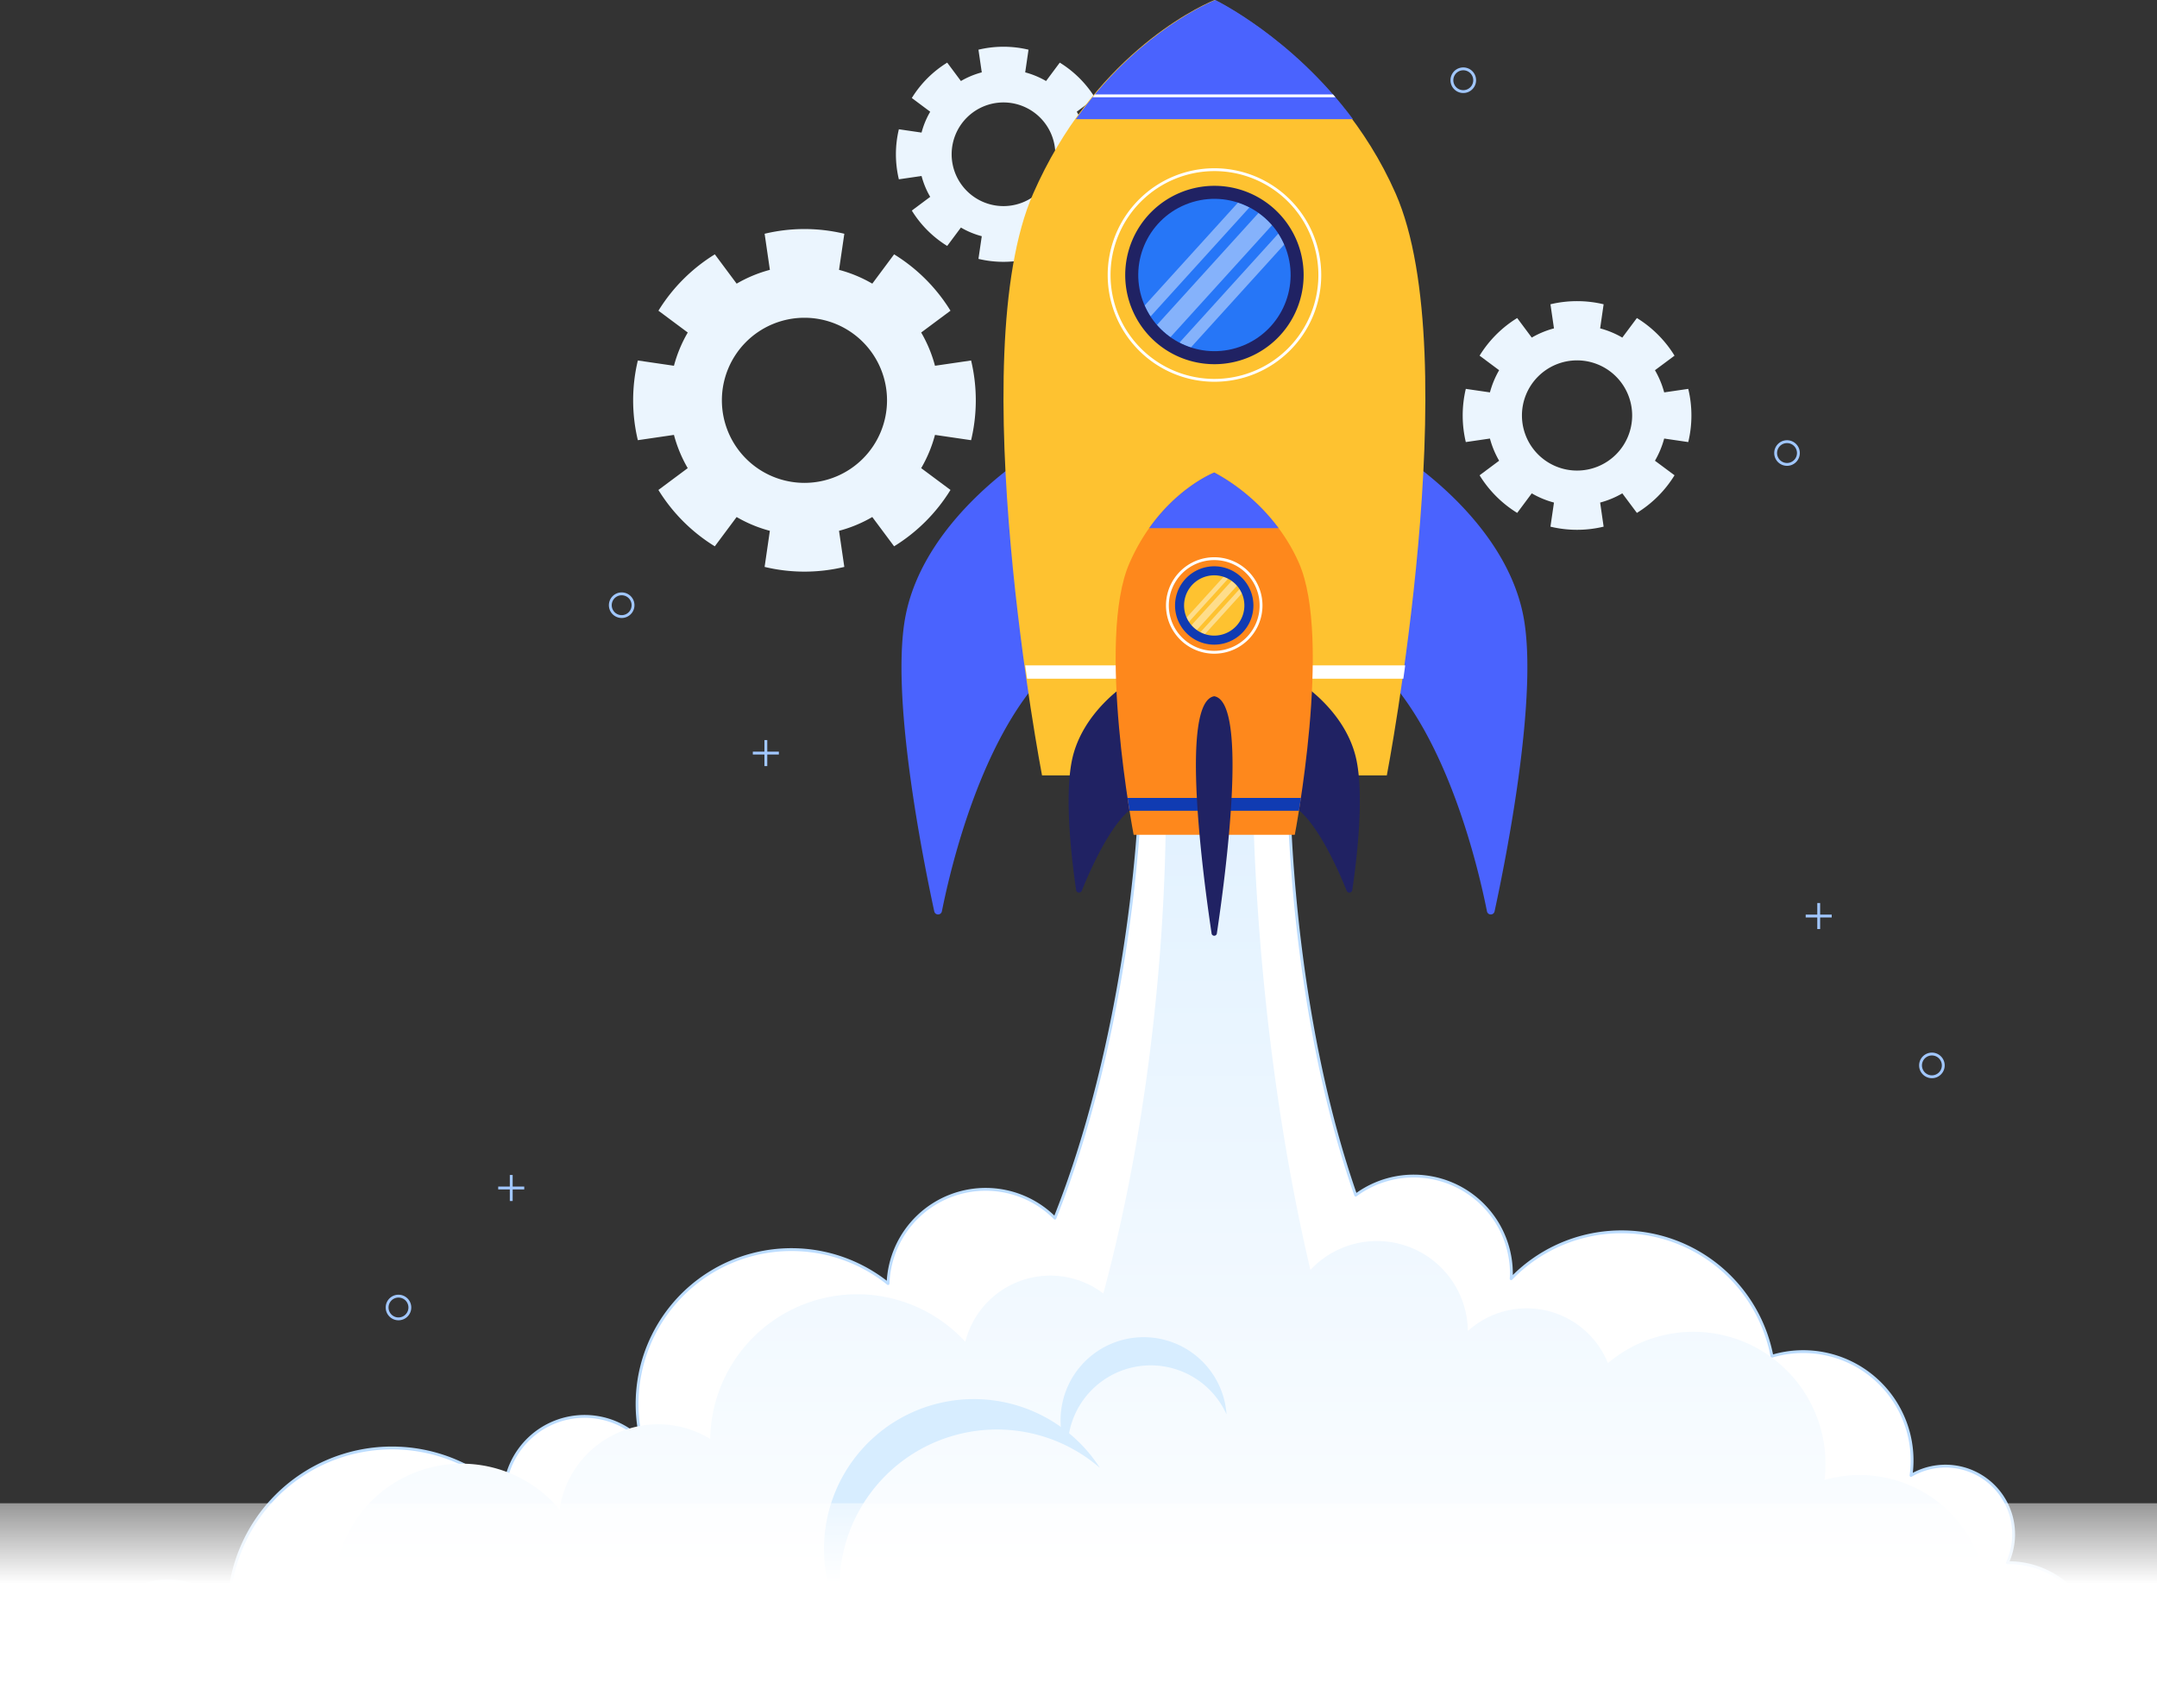 <svg id="img_7" xmlns="http://www.w3.org/2000/svg" width="757.58" height="600" viewBox="0 0 757.58 600">
    <rect x="0" y="0" width="757.58" height="600" fill="#333333" stroke="none"/>
    <defs>
        <clipPath id="clip-path">
            <circle id="타원_141" data-name="타원 141" class="cls-1" cx="26.751" cy="26.751" r="26.751" transform="rotate(-22.298 51.502 10.15)"/>
        </clipPath>
        <clipPath id="clip-path-2">
            <path id="패스_2169" data-name="패스 2169" class="cls-1" d="M548.1 150.16c-21.527-28.933-48.37-41.858-48.37-41.858-5.979 2.513-29.184 13.886-48.955 41.858z" transform="translate(-450.777 -108.302)"/>
        </clipPath>
        <clipPath id="clip-path-3">
            <path id="패스_2178" data-name="패스 2178" class="cls-1" d="M491.881 224.888A10.587 10.587 0 1 1 481.3 214.3a10.584 10.584 0 0 1 10.581 10.588z" transform="translate(-470.707 -214.301)"/>
        </clipPath>
        <linearGradient id="linear-gradient" x1=".5" y1="1" x2=".5" gradientUnits="objectBoundingBox">
            <stop offset=".005" stop-color="#fff"/>
            <stop offset=".311" stop-color="#f4faff"/>
            <stop offset="1" stop-color="#e1f1ff"/>
        </linearGradient>
        <linearGradient id="linear-gradient-2" x1=".5" y1="-.378" x2=".5" y2=".392" gradientUnits="objectBoundingBox">
            <stop offset="0" stop-color="#fff" stop-opacity="0"/>
            <stop offset="1" stop-color="#fff"/>
        </linearGradient>
        <style>
            .cls-1,.cls-10,.cls-18{fill:none}.cls-2{fill:#ebf5fe}.cls-8{fill:#fff}.cls-5{fill:#d7edff}.cls-6{fill:#4a63fe}.cls-7{fill:#fec230}.cls-9{fill:#202263}.cls-10{stroke:#fff}.cls-10,.cls-18{stroke-miterlimit:10}.cls-13{opacity:.44}.cls-15{fill:#fe881c}.cls-16{fill:#103bb2}.cls-18{stroke:#a1c7ff}
        </style>
    </defs>
    <g id="그룹_738" data-name="그룹 738" transform="translate(31.496)">
        <path id="패스_2155" data-name="패스 2155" class="cls-2" d="M601.248 206.173a39.885 39.885 0 0 0 0-18.686l-8.453 1.235a31.978 31.978 0 0 0-3.241-7.79l6.874-5.114A40.366 40.366 0 0 0 583.21 162.6l-5.124 6.871a31.532 31.532 0 0 0-7.785-3.235l1.226-8.467a40.141 40.141 0 0 0-18.678 0l1.237 8.467a31.61 31.61 0 0 0-7.8 3.235l-5.118-6.871a40.385 40.385 0 0 0-13.206 13.217l6.863 5.114a31.952 31.952 0 0 0-3.23 7.79l-8.475-1.235a40.474 40.474 0 0 0 0 18.686l8.475-1.238a31.927 31.927 0 0 0 3.23 7.793l-6.863 5.115a40.385 40.385 0 0 0 13.206 13.217l5.118-6.871a31.5 31.5 0 0 0 7.8 3.234l-1.237 8.465a39.946 39.946 0 0 0 18.678 0l-1.226-8.465a31.424 31.424 0 0 0 7.785-3.234l5.124 6.871a40.366 40.366 0 0 0 13.217-13.217l-6.874-5.115a31.953 31.953 0 0 0 3.241-7.793zM562.2 216.185a19.354 19.354 0 1 1 19.346-19.356 19.351 19.351 0 0 1-19.346 19.356z" transform="translate(-39.797 -50.879)"/>
        <path id="패스_2156" data-name="패스 2156" class="cls-2" d="M487.923 215.782a60.294 60.294 0 0 0 0-28l-12.682 1.855a47.079 47.079 0 0 0-4.85-11.678l10.294-7.666a60.593 60.593 0 0 0-19.8-19.8l-7.663 10.3a47.112 47.112 0 0 0-11.68-4.848l1.858-12.683a60.07 60.07 0 0 0-27.995 0l1.847 12.683a47.123 47.123 0 0 0-11.669 4.848l-7.666-10.3a60.549 60.549 0 0 0-19.807 19.8l10.3 7.666a47.394 47.394 0 0 0-4.85 11.678l-12.682-1.855a60.2 60.2 0 0 0 0 28l12.682-1.858a47.375 47.375 0 0 0 4.84 11.676l-10.3 7.663a60.457 60.457 0 0 0 19.807 19.8l7.666-10.289a47.221 47.221 0 0 0 11.669 4.845L415.4 260.3a59.973 59.973 0 0 0 27.995 0l-1.858-12.683a47.21 47.21 0 0 0 11.68-4.845l7.663 10.289a60.5 60.5 0 0 0 19.8-19.8l-10.289-7.661a47.06 47.06 0 0 0 4.85-11.676zM429.4 230.776a29 29 0 1 1 28.994-29 29 29 0 0 1-28.994 29z" transform="translate(-178.351 -61.148)"/>
        <path id="패스_2157" data-name="패스 2157" class="cls-2" d="M492.148 154.587a37.541 37.541 0 0 0 0-17.579l-7.967 1.165a29.565 29.565 0 0 0-3.037-7.329l6.46-4.814a37.993 37.993 0 0 0-12.428-12.43l-4.814 6.464a29.947 29.947 0 0 0-7.326-3.044l1.165-7.963a37.758 37.758 0 0 0-17.585 0l1.165 7.963a29.594 29.594 0 0 0-7.326 3.044l-4.815-6.464a37.993 37.993 0 0 0-12.428 12.432l6.46 4.814a29.369 29.369 0 0 0-3.042 7.329l-7.967-1.165a37.734 37.734 0 0 0 0 17.579l7.967-1.165a29.411 29.411 0 0 0 3.042 7.329l-6.46 4.814a37.967 37.967 0 0 0 12.428 12.428l4.814-6.46a29.433 29.433 0 0 0 7.326 3.042l-1.165 7.964a37.758 37.758 0 0 0 17.585 0l-1.165-7.964a29.783 29.783 0 0 0 7.326-3.042l4.814 6.46a37.967 37.967 0 0 0 12.425-12.429l-6.46-4.814a29.608 29.608 0 0 0 3.037-7.329zM455.405 164a18.206 18.206 0 1 1 18.209-18.2 18.208 18.208 0 0 1-18.209 18.2z" transform="translate(-134.46 -91.6)"/>
        <g id="그룹_733" data-name="그룹 733">
            <g id="그룹_713" data-name="그룹 713" transform="translate(0 273.013)">
                <path id="패스_2158" data-name="패스 2158" d="M943.057 527.405c-.135 0-.26.017-.4.022a23.943 23.943 0 0 0-33.844-30.67 38.23 38.23 0 0 0-48.85-41.888 53.809 53.809 0 0 0-91.595-27.227c.033-.563.088-1.115.088-1.692a34.311 34.311 0 0 0-54.686-27.661C693.5 340.5 690.2 274.211 690.2 251.522h-52.014c0 23.757-6.255 95.3-30.065 154.839a34.3 34.3 0 0 0-58.6 22.984 54.222 54.222 0 0 0-86.662 54.9 28.214 28.214 0 0 0-48.105 18.606 57.355 57.355 0 0 0-96.826 40.674 28.213 28.213 0 0 0-48.809 12.5H974.29a31.363 31.363 0 0 0-31.233-28.62z" transform="translate(-269.115 -251.458)" style="stroke:#bdddff;stroke-linecap:round;stroke-linejoin:round;fill:#fff"/>
                <path id="패스_2159" data-name="패스 2159" d="M865.9 496.643a44.758 44.758 0 0 0-12.337 1.736 48.116 48.116 0 0 0 .351-5.643 46.4 46.4 0 0 0-76.412-35.4 30.774 30.774 0 0 0-49.2-11.285A31.949 31.949 0 0 0 673 424.585c-21.066-89.6-20.215-173.1-20.215-173.1h-30.708s3.357 87.763-21.8 181.376a30.8 30.8 0 0 0-48.489 16.955 51.6 51.6 0 0 0-89.58 34.156 35 35 0 0 0-52.92 24.784 44.8 44.8 0 0 0-79.15 26.544 25.508 25.508 0 0 0-33.6 20.759h611.73a44.811 44.811 0 0 0-42.368-59.416z" transform="translate(-244.257 -251.488)" style="fill:url(#linear-gradient)"/>
                <path id="패스_2160" data-name="패스 2160" class="cls-5" d="M451.651 378.449a55.238 55.238 0 0 1 49.634 11.8 52.628 52.628 0 0 0-89.985 54.53 55.306 55.306 0 0 1 40.351-66.33z" transform="translate(-146.49 -147.621)"/>
                <path id="패스_2161" data-name="패스 2161" class="cls-5" d="M472.519 365.45a29.184 29.184 0 0 1 33.734 16.35 29.532 29.532 0 0 0-.8-5.066 29.187 29.187 0 0 0-57.386 9.607l2.794 2.54a29.188 29.188 0 0 1 21.658-23.431z" transform="translate(-106.964 -157.942)"/>
            </g>
            <g id="그룹_731" data-name="그룹 731" transform="translate(285.125)">
                <g id="그룹_723" data-name="그룹 723">
                    <g id="그룹_716" data-name="그룹 716" transform="translate(0 158.319)">
                        <g id="그룹_714" data-name="그룹 714">
                            <path id="패스_2162" data-name="패스 2162" class="cls-6" d="M465.409 191.335s-38.267 22.705-45.273 57.745c-5.516 27.553 5.841 84.726 10.026 104.089a1.367 1.367 0 0 0 2.678-.008c3.34-16.635 13.974-60.646 36.748-84.039 28.478-29.222-4.179-77.787-4.179-77.787z" transform="translate(-418.654 -191.335)"/>
                        </g>
                        <g id="그룹_715" data-name="그룹 715" transform="translate(157.226)">
                            <path id="패스_2163" data-name="패스 2163" class="cls-6" d="M516.961 191.335s38.267 22.705 45.273 57.745c5.5 27.553-5.847 84.726-10.043 104.089a1.363 1.363 0 0 1-2.672-.008c-3.329-16.635-13.963-60.646-36.754-84.039-28.472-29.222 4.196-77.787 4.196-77.787z" transform="translate(-501.114 -191.335)"/>
                        </g>
                    </g>
                    <path id="패스_2164" data-name="패스 2164" class="cls-7" d="M575.171 176.257c-20.842-47.392-63.619-67.955-63.619-67.955-7.58 3.183-42.81 20.563-63.658 67.955-25.2 57.255 3.086 204.436 3.086 204.436h121.1s28.289-147.181 3.091-204.436z" transform="translate(-401.622 -108.302)"/>
                    <g id="그룹_717" data-name="그룹 717" transform="translate(43.453 233.747)">
                        <path id="패스_2165" data-name="패스 2165" class="cls-8" d="M442.1 235.573h132.154q.323-2.282.646-4.679H441.444q.332 2.398.656 4.679z" transform="translate(-441.444 -230.894)"/>
                    </g>
                    <path id="패스_2166" data-name="패스 2166" class="cls-9" d="M491.194 142.538a31.329 31.329 0 1 0 31.327 31.329 31.328 31.328 0 0 0-31.327-31.329z" transform="translate(-381.285 -77.259)"/>
                    <path id="패스_2167" data-name="패스 2167" class="cls-10" d="M493.894 139.563a37 37 0 1 0 37.008 37 37.007 37.007 0 0 0-37.008-37z" transform="translate(-383.98 -79.956)"/>
                    <circle id="타원_140" data-name="타원 140" cx="26.751" cy="26.751" r="26.751" transform="rotate(-22.298 245.56 -149.3)" style="fill:#2676f7"/>
                    <path id="패스_2168" data-name="패스 2168" class="cls-6" d="M548.1 150.16c-21.527-28.933-48.37-41.858-48.37-41.858-5.979 2.513-29.184 13.886-48.955 41.858z" transform="translate(-389.53 -108.302)"/>
                    <g id="그룹_720" data-name="그룹 720" transform="translate(75.01 61.706)">
                        <g id="그룹_719" data-name="그룹 719" style="clip-path:url(#clip-path)">
                            <g id="그룹_718" data-name="그룹 718" class="cls-13" transform="translate(4.088 3.185)">
                                <path id="사각형_375" data-name="사각형 375" class="cls-8" transform="rotate(42.203 19.111 68.346)" d="M0 0h6.396v66.7H0z"/>
                                <path id="사각형_376" data-name="사각형 376" class="cls-8" transform="rotate(42.2 13.491 81.109)" d="M0 0h4.112v66.7H0z"/>
                                <path id="사각형_377" data-name="사각형 377" class="cls-8" transform="rotate(42.2 22.396 58.033)" d="M0 0h4.112v66.7H0z"/>
                            </g>
                        </g>
                    </g>
                    <g id="그룹_722" data-name="그룹 722" transform="translate(61.248)">
                        <g id="그룹_721" data-name="그룹 721" style="clip-path:url(#clip-path-2)">
                            <path id="선_168" data-name="선 168" class="cls-10" transform="translate(-14.543 33.661)" d="M0 0h125.942"/>
                        </g>
                    </g>
                </g>
                <g id="그룹_730" data-name="그룹 730" transform="translate(58.698 165.975)">
                    <g id="그룹_724" data-name="그룹 724" transform="translate(0 73.978)">
                        <path id="패스_2170" data-name="패스 2170" class="cls-9" d="M470.241 234.149s14.686 38.418 3.925 42.606c-8.442 3.288-16.872 22.338-20.1 30.349a1.035 1.035 0 0 1-1.982-.232c-1.336-8.994-4.268-31.959-1.48-45.577 3.532-17.195 19.637-27.146 19.637-27.146z" transform="translate(-449.44 -234.149)"/>
                        <path id="패스_2171" data-name="패스 2171" class="cls-9" d="M495.91 234.149s-14.675 38.418-3.931 42.606c8.447 3.288 16.883 22.338 20.113 30.349a1.024 1.024 0 0 0 1.966-.232c1.347-8.994 4.284-31.959 1.491-45.577-3.54-17.195-19.639-27.146-19.639-27.146z" transform="translate(-414.432 -234.149)"/>
                    </g>
                    <path id="패스_2172" data-name="패스 2172" class="cls-15" d="M522.465 227.1c-9.745-22.14-29.731-31.752-29.731-31.752-3.55 1.491-20 9.612-29.742 31.752-11.782 26.758 1.435 95.528 1.435 95.528h56.591s13.213-68.768 1.447-95.528z" transform="translate(-441.585 -195.35)"/>
                    <g id="그룹_725" data-name="그룹 725" transform="translate(20.692 114.326)">
                        <path id="패스_2173" data-name="패스 2173" class="cls-16" d="M460.988 259.823h59.5c.221-1.375.458-2.882.7-4.513h-60.896c.243 1.631.486 3.139.696 4.513z" transform="translate(-460.292 -255.31)"/>
                    </g>
                    <path id="패스_2174" data-name="패스 2174" class="cls-6" d="M509.751 214.911a68.9 68.9 0 0 0-22.609-19.561c-2.788 1.173-13.632 6.49-22.874 19.561z" transform="translate(-435.996 -195.35)"/>
                    <g id="그룹_729" data-name="그룹 729" transform="translate(34.697 30.278)">
                        <path id="패스_2175" data-name="패스 2175" class="cls-16" d="M482.8 212.636a13.763 13.763 0 1 0 13.77 13.764 13.759 13.759 0 0 0-13.77-13.764z" transform="translate(-466.362 -209.956)"/>
                        <path id="패스_2176" data-name="패스 2176" class="cls-10" d="M484.084 211.23a16.443 16.443 0 1 0 16.442 16.439 16.437 16.437 0 0 0-16.442-16.439z" transform="translate(-467.637 -211.23)"/>
                        <path id="패스_2177" data-name="패스 2177" class="cls-7" d="M491.881 224.888A10.587 10.587 0 1 1 481.3 214.3a10.584 10.584 0 0 1 10.581 10.588z" transform="translate(-464.851 -208.445)"/>
                        <g id="그룹_728" data-name="그룹 728" transform="translate(5.856 5.855)">
                            <g id="그룹_727" data-name="그룹 727" style="clip-path:url(#clip-path-3)">
                                <g id="그룹_726" data-name="그룹 726" class="cls-13" transform="translate(-1.609 -1.965)">
                                    <path id="사각형_378" data-name="사각형 378" class="cls-8" transform="rotate(42.2 7.563 27.041)" d="M0 0h2.531v26.399H0z"/>
                                    <path id="사각형_379" data-name="사각형 379" class="cls-8" transform="rotate(42.198 5.341 32.117)" d="M0 0h1.627v26.399H0z"/>
                                    <path id="사각형_380" data-name="사각형 380" class="cls-8" transform="rotate(42.2 8.865 22.97)" d="M0 0h1.627v26.399H0z"/>
                                </g>
                            </g>
                        </g>
                    </g>
                    <path id="패스_2179" data-name="패스 2179" class="cls-9" d="M479.318 236.578c-12.141 2.021-3.9 63.517-.939 83.225a.939.939 0 0 0 1.877 0c2.96-19.703 11.203-81.203-.938-83.225z" transform="translate(-428.177 -157.969)"/>
                </g>
            </g>
        </g>
        <g id="그룹_737" data-name="그룹 737" transform="translate(104.47 24.186)">
            <path id="패스_2181" data-name="패스 2181" class="cls-18" d="M587.668 193.665a3.995 3.995 0 1 1-4.008-3.99 4 4 0 0 1 4.008 3.99z" transform="translate(-92.002 -58.709)"/>
            <path id="패스_2182" data-name="패스 2182" class="cls-18" d="M614.351 306.49a3.992 3.992 0 1 1-4-3.992 4 4 0 0 1 4 3.992z" transform="translate(-67.803 43.589)"/>
            <path id="패스_2183" data-name="패스 2183" class="cls-18" d="M528.032 124.98a3.995 3.995 0 1 1-4-3.993 3.994 3.994 0 0 1 4 3.993z" transform="translate(-146.069 -120.987)"/>
            <path id="패스_2184" data-name="패스 2184" class="cls-18" d="M373 221.7a3.99 3.99 0 1 1-3.992-3.989A3.988 3.988 0 0 1 373 221.7z" transform="translate(-286.632 -33.285)"/>
            <path id="패스_2185" data-name="패스 2185" class="cls-18" d="M331.887 351.094a3.99 3.99 0 1 1-3.987-3.994 3.987 3.987 0 0 1 3.987 3.994z" transform="translate(-323.907 84.035)"/>
            <g id="그룹_734" data-name="그룹 734" transform="translate(498.227 293.035)">
                <path id="선_169" data-name="선 169" class="cls-18" transform="translate(4.572)" d="M0 0v9.144"/>
                <path id="선_170" data-name="선 170" class="cls-18" transform="translate(0 4.572)" d="M9.144 0H0"/>
            </g>
            <g id="그룹_735" data-name="그룹 735" transform="translate(39.018 388.571)">
                <path id="선_171" data-name="선 171" class="cls-18" transform="translate(4.572)" d="M0 0v9.144"/>
                <path id="선_172" data-name="선 172" class="cls-18" transform="translate(0 4.572)" d="M9.144 0H0"/>
            </g>
            <g id="그룹_736" data-name="그룹 736" transform="translate(128.443 235.793)">
                <path id="선_173" data-name="선 173" class="cls-18" transform="translate(4.572)" d="M0 0v9.144"/>
                <path id="선_174" data-name="선 174" class="cls-18" transform="translate(0 4.572)" d="M9.144 0H0"/>
            </g>
        </g>
    </g>
    <path id="사각형_382" data-name="사각형 382" transform="translate(0 528.09)" style="fill:url(#linear-gradient-2)" d="M0 0h757.58v71.91H0z"/>
</svg>
